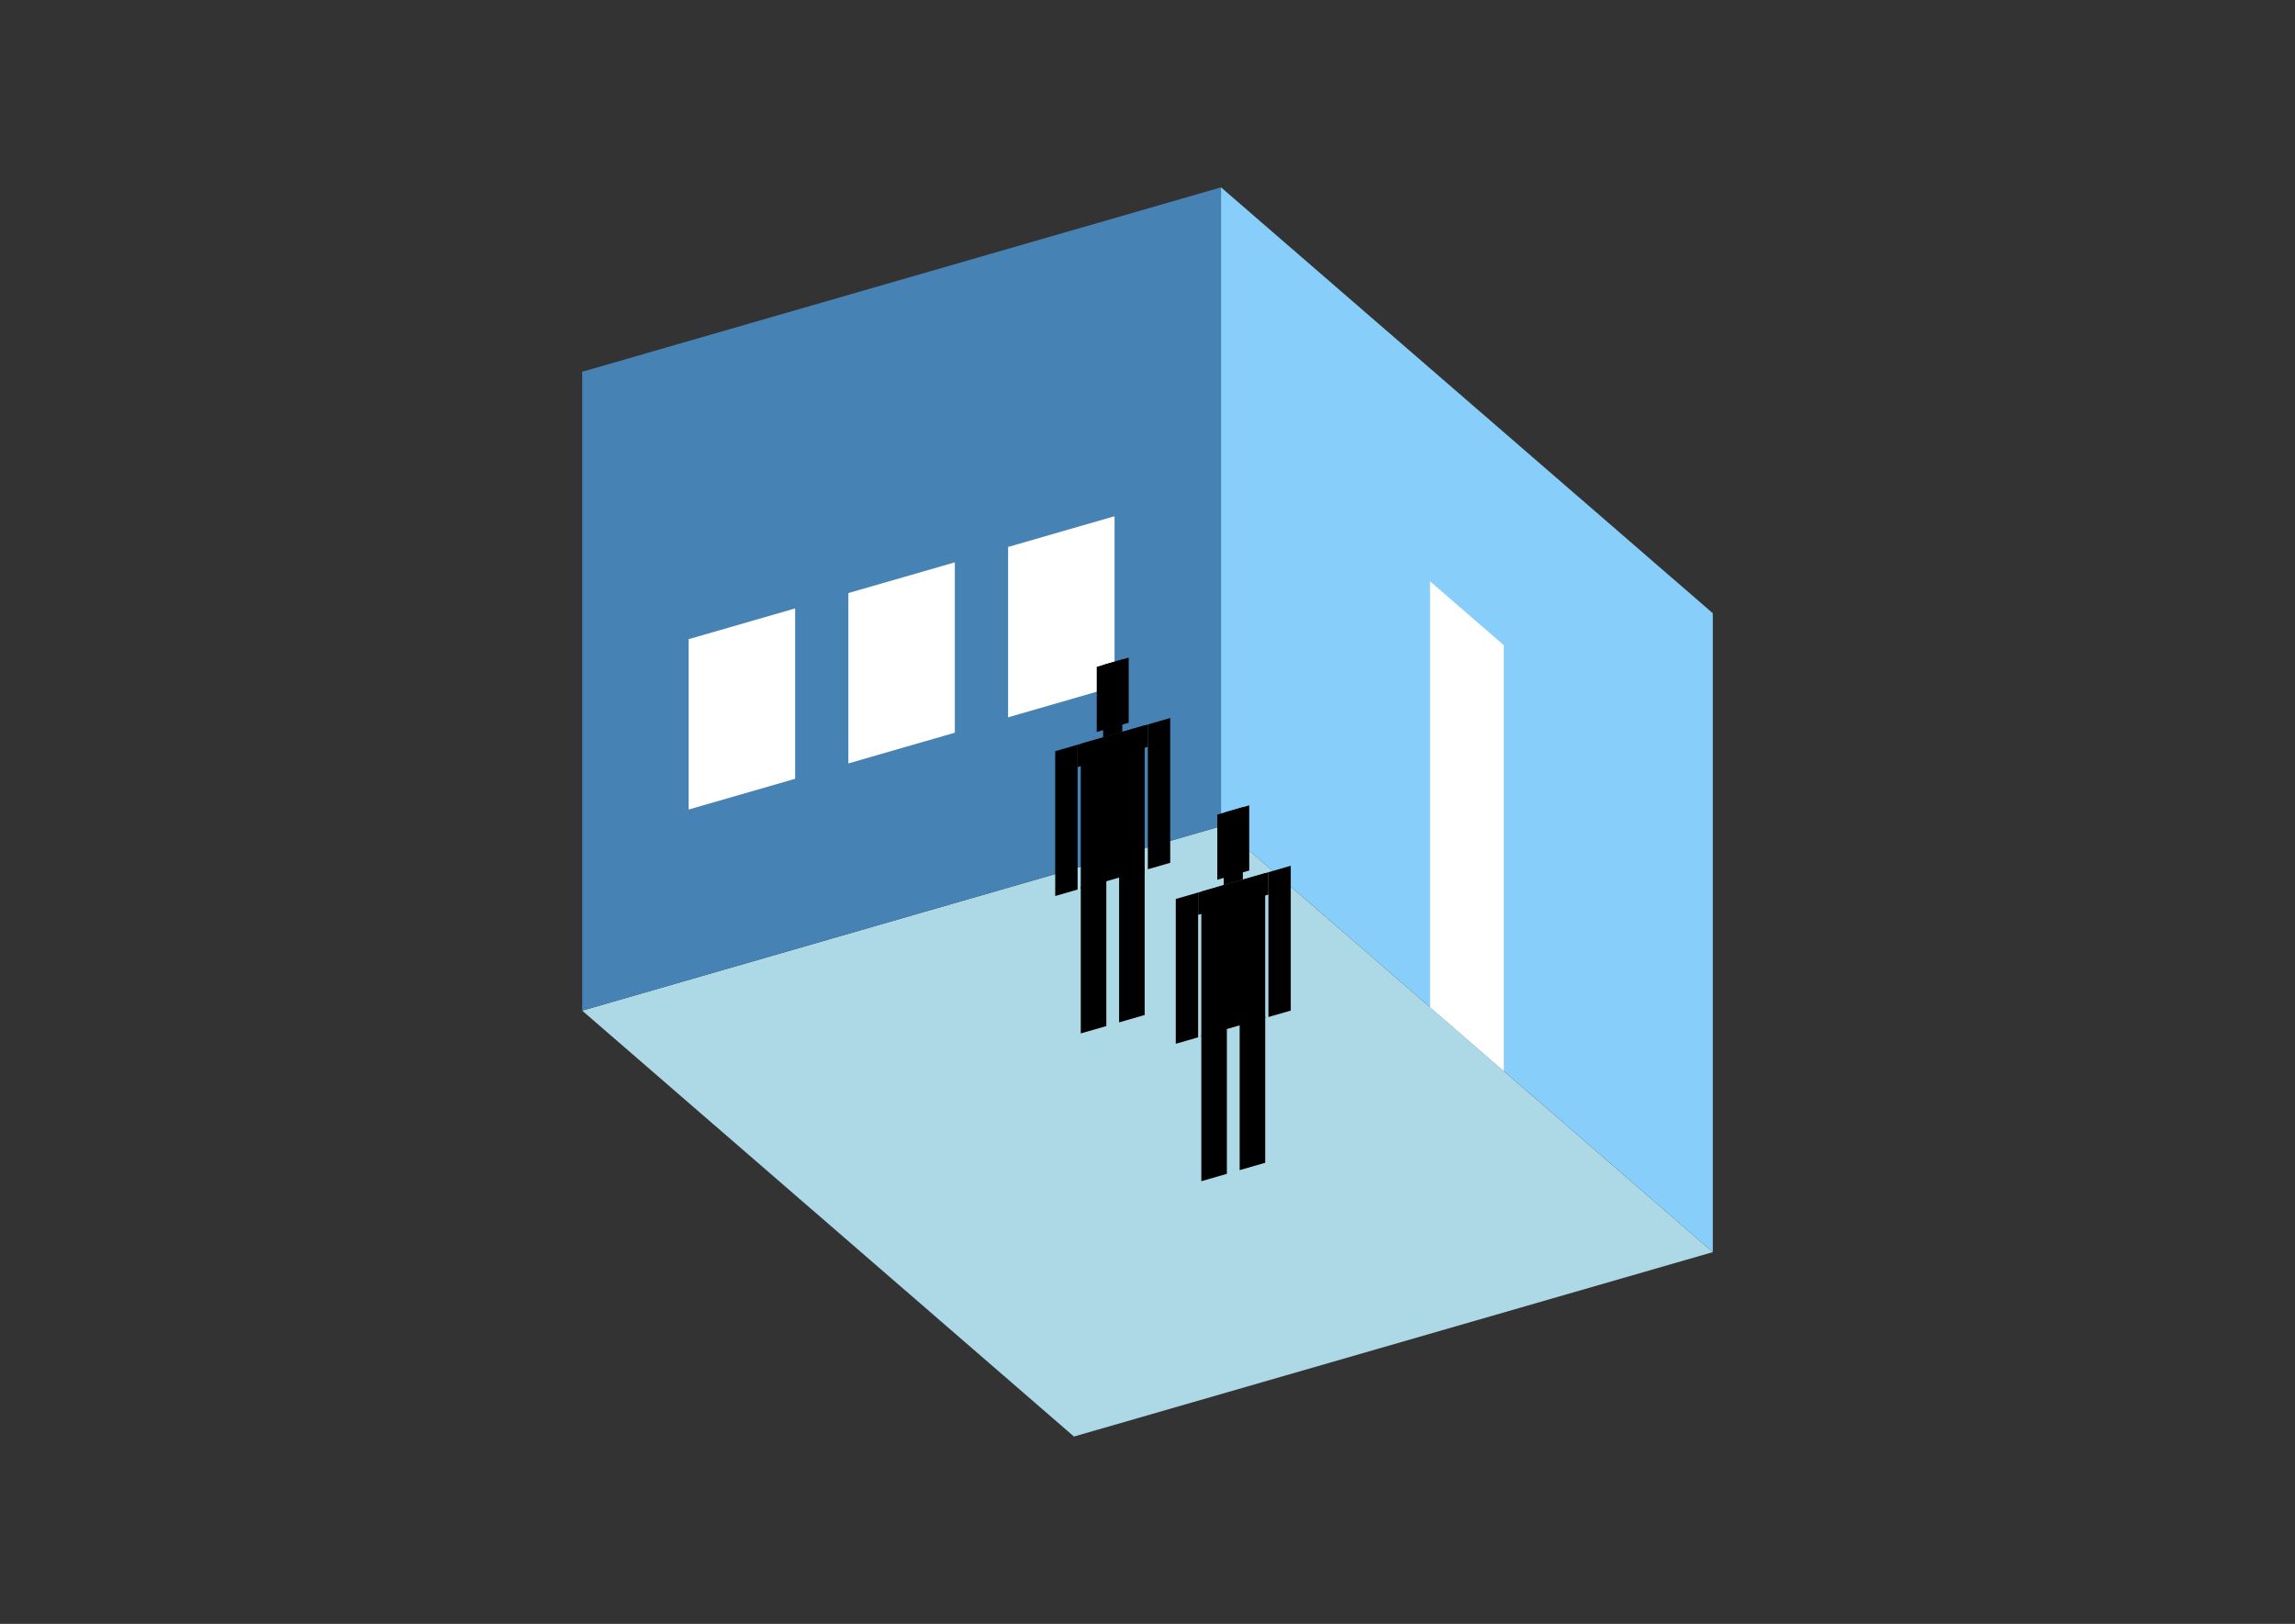 <?xml version="1.0" encoding="UTF-8"?>
<svg
  xmlns="http://www.w3.org/2000/svg"
  width="848"
  height="600"
  style="background-color:white"
>
  <rect width="100%" height="100%" fill="#333333" stroke="none"/>
  <polygon fill="lightblue" points="396.831,530.78 215.119,373.413 451.169,305.271 632.881,462.638" />
  <polygon fill="steelblue" points="215.119,373.413 215.119,137.362 451.169,69.22 451.169,305.271" />
  <polygon fill="lightskyblue" points="632.881,462.638 632.881,226.587 451.169,69.22 451.169,305.271" />
  <polygon fill="white" points="555.654,395.757 555.654,238.39 528.397,214.785 528.397,372.152" />
  <polygon fill="white" points="254.46,299.109 254.46,236.162 293.802,224.805 293.802,287.752" />
  <polygon fill="white" points="313.473,282.073 313.473,219.127 352.815,207.77 352.815,270.716" />
  <polygon fill="white" points="372.486,265.038 372.486,202.091 411.828,190.734 411.828,253.681" />
  <polygon fill="hsl(360.0,50.0%,68.652%)" points="399.345,381.84 399.345,327.8 408.787,325.074 408.787,379.114" />
  <polygon fill="hsl(360.0,50.0%,68.652%)" points="422.95,375.026 422.95,320.986 413.508,323.711 413.508,377.751" />
  <polygon fill="hsl(360.0,50.0%,68.652%)" points="389.903,331.061 389.903,277.556 398.165,275.171 398.165,328.676" />
  <polygon fill="hsl(360.0,50.0%,68.652%)" points="424.131,321.18 424.131,267.675 432.392,265.29 432.392,318.795" />
  <polygon fill="hsl(360.0,50.0%,68.652%)" points="398.165,283.433 398.165,275.171 424.131,267.675 424.131,275.937" />
  <polygon fill="hsl(360.0,50.0%,68.652%)" points="399.345,328.335 399.345,274.83 422.95,268.016 422.95,321.521" />
  <polygon fill="hsl(360.0,50.0%,68.652%)" points="405.247,270.451 405.247,246.374 417.049,242.967 417.049,267.044" />
  <polygon fill="hsl(360.0,50.0%,68.652%)" points="407.607,272.445 407.607,245.693 414.689,243.648 414.689,270.401" />
  <polygon fill="hsl(360.0,50.0%,52.578%)" points="443.89,436.436 443.89,382.396 453.332,379.67 453.332,433.71" />
  <polygon fill="hsl(360.0,50.0%,52.578%)" points="467.495,429.621 467.495,375.581 458.053,378.307 458.053,432.347" />
  <polygon fill="hsl(360.0,50.0%,52.578%)" points="434.448,385.656 434.448,332.152 442.71,329.767 442.71,383.271" />
  <polygon fill="hsl(360.0,50.0%,52.578%)" points="468.676,375.776 468.676,322.271 476.937,319.886 476.937,373.391" />
  <polygon fill="hsl(360.0,50.0%,52.578%)" points="442.71,338.028 442.71,329.767 468.676,322.271 468.676,330.533" />
  <polygon fill="hsl(360.0,50.0%,52.578%)" points="443.89,382.931 443.89,329.426 467.495,322.612 467.495,376.117" />
  <polygon fill="hsl(360.0,50.0%,52.578%)" points="449.792,325.047 449.792,300.97 461.594,297.563 461.594,321.64" />
  <polygon fill="hsl(360.0,50.0%,52.578%)" points="452.152,327.041 452.152,300.288 459.234,298.244 459.234,324.997" />
</svg>
